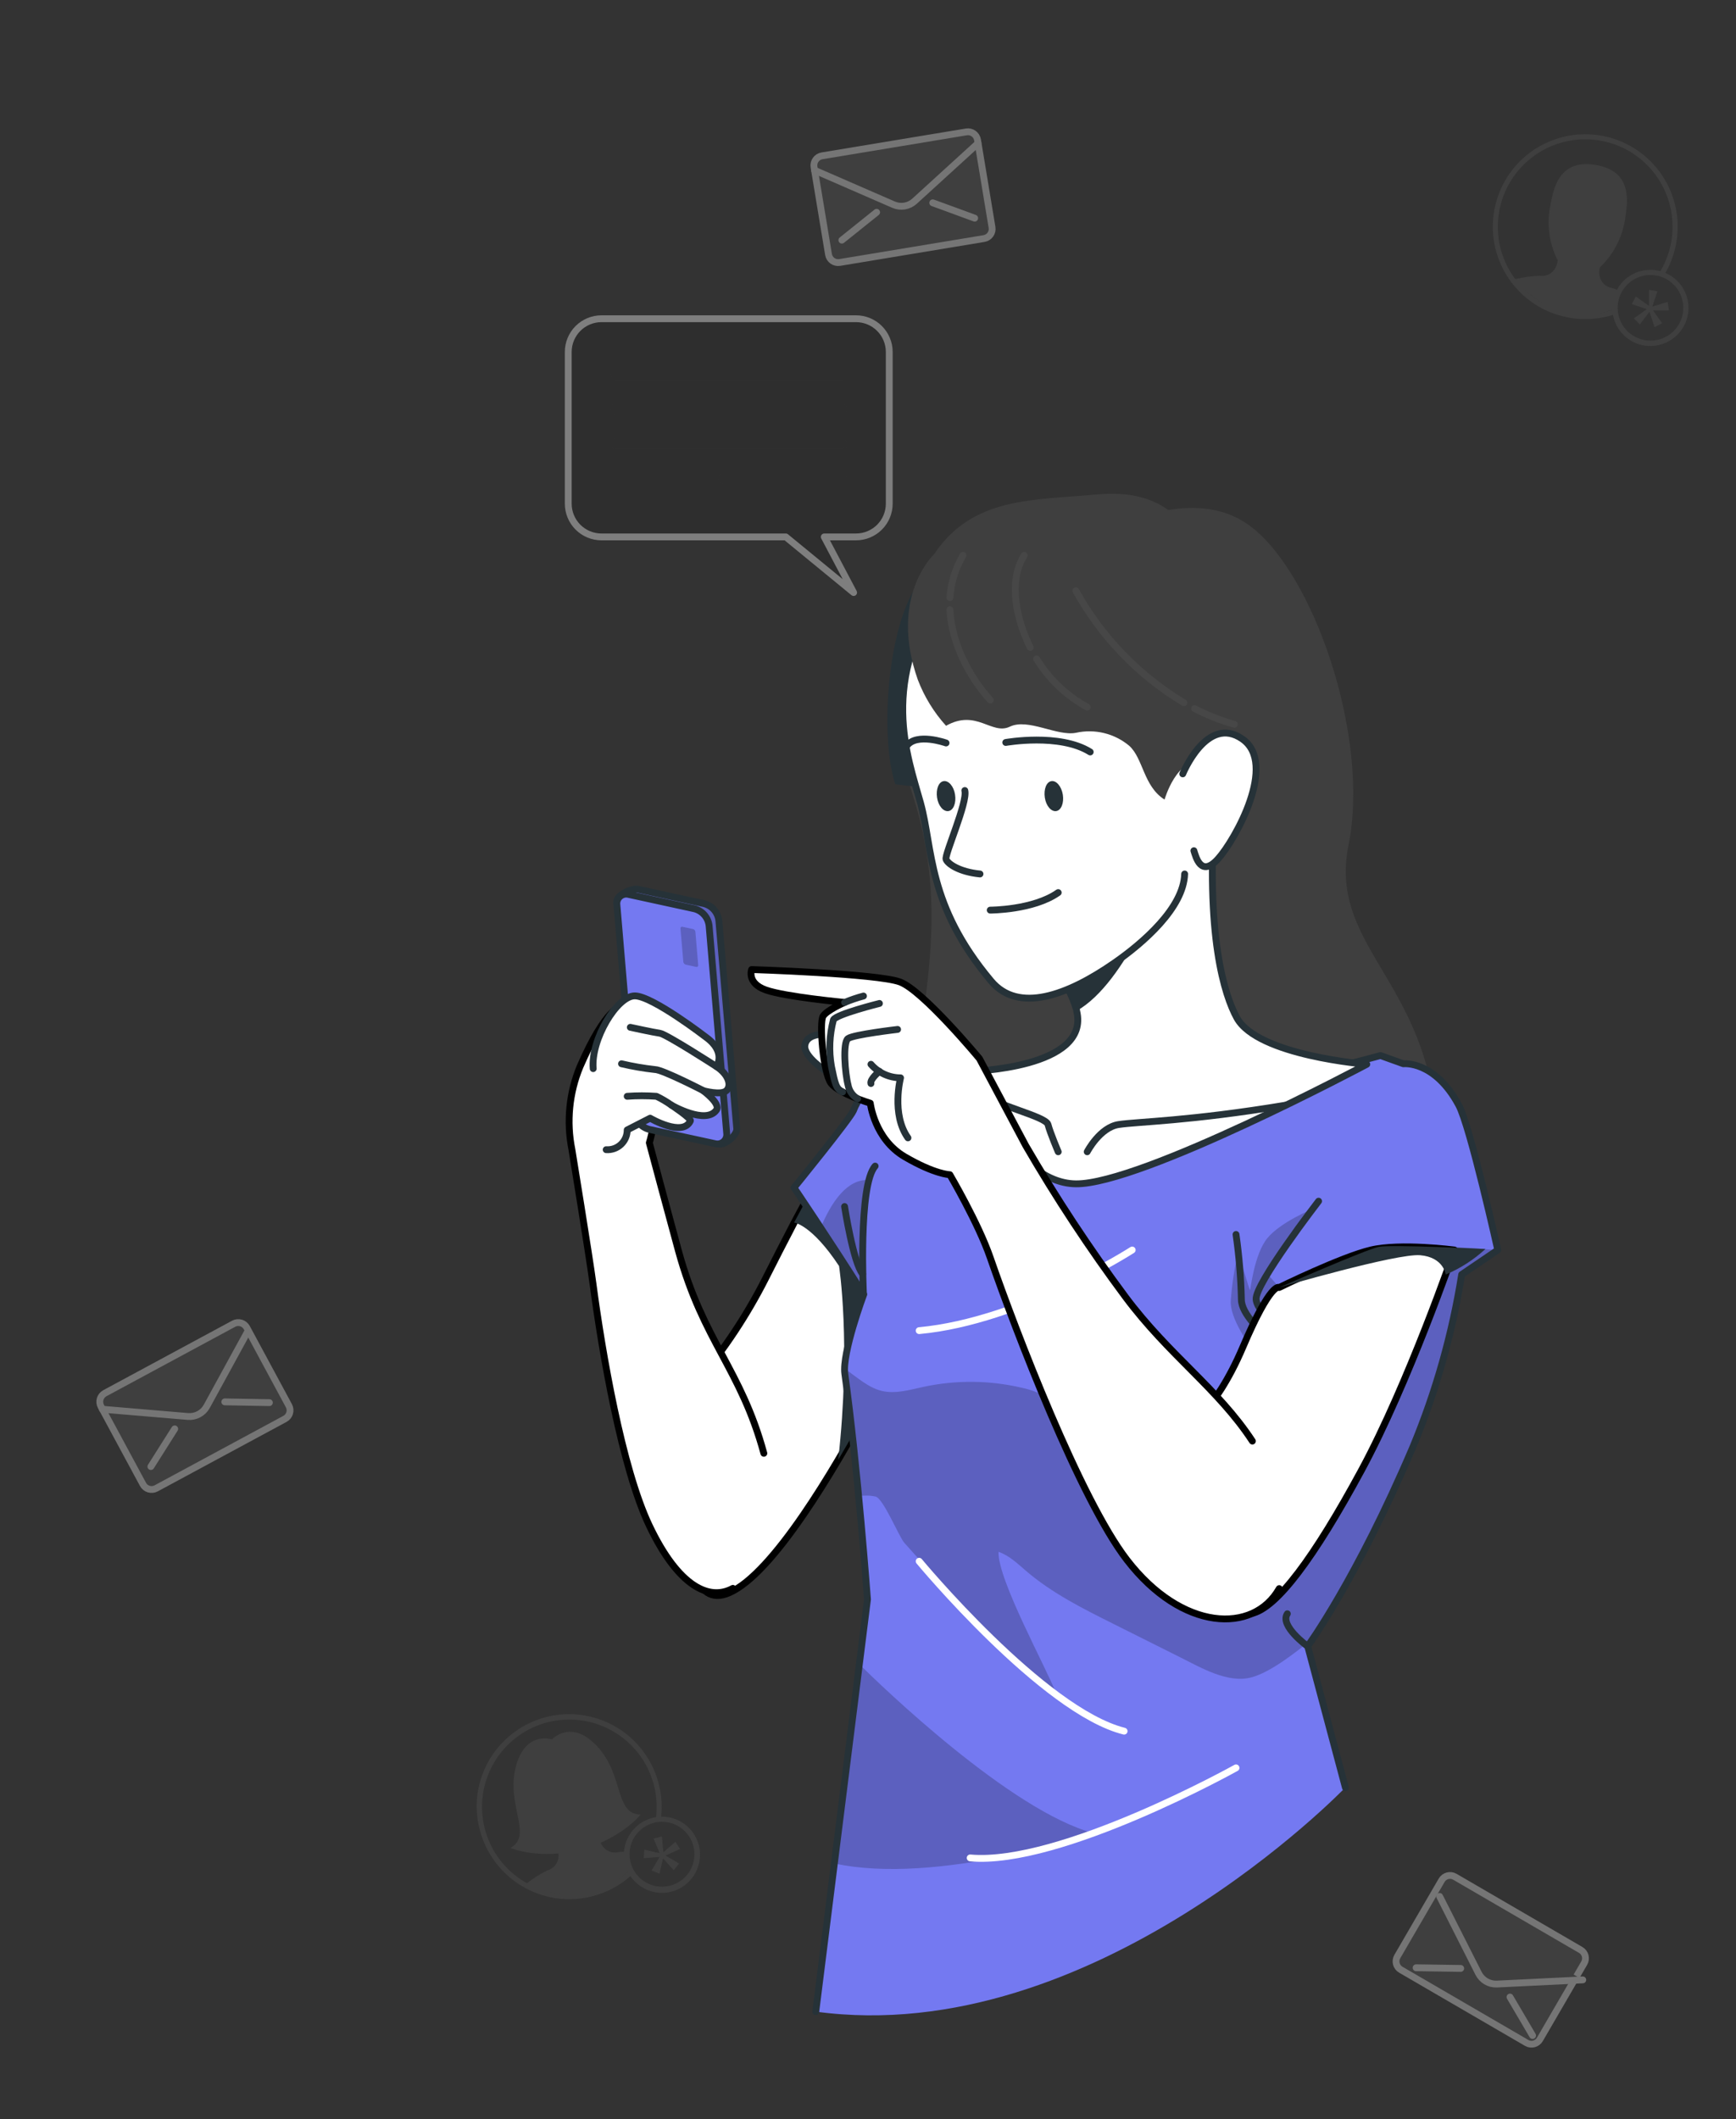 <svg width="254" height="310" viewBox="0 0 254 310" fill="none" xmlns="http://www.w3.org/2000/svg">
<rect x="0" y="0" width="254" height="310" fill="#333333" stroke="none"/>
<g clip-path="url(#clip0_360_374)">
<path d="M96.373 260.922C95.553 257.734 93.598 254.954 90.876 253.102C88.153 251.251 84.849 250.456 81.582 250.866C78.316 251.276 75.311 252.863 73.13 255.33C70.949 257.797 69.743 260.974 69.736 264.266C69.747 265.41 69.9 266.548 70.193 267.654C70.941 270.558 72.631 273.132 74.998 274.973C77.365 276.814 80.276 277.818 83.275 277.827C84.418 277.826 85.556 277.683 86.664 277.401C88.86 276.84 90.88 275.734 92.535 274.185C92.399 273.976 92.276 273.759 92.169 273.534C90.198 275.427 87.672 276.638 84.962 276.989C82.252 277.341 79.5 276.814 77.112 275.486L76.797 275.314C74.624 274.028 72.88 272.126 71.787 269.849C70.693 267.572 70.299 265.022 70.655 262.521C71.01 260.02 72.099 257.681 73.784 255.799C75.468 253.917 77.672 252.576 80.119 251.946C82.162 251.422 84.303 251.412 86.352 251.916C88.4 252.42 90.292 253.424 91.859 254.837C93.425 256.25 94.617 258.029 95.329 260.015C96.041 262.001 96.251 264.132 95.939 266.218C96.186 266.174 96.436 266.146 96.687 266.136C96.923 264.394 96.817 262.623 96.373 260.922Z" fill="#3F3F3F"/>
<path d="M92.161 273.556C90.808 274.844 89.258 275.907 87.569 276.705C87.244 276.848 86.909 276.965 86.566 277.057C86.22 277.144 85.867 277.204 85.512 277.236C81.772 277.625 76.768 275.74 76.768 275.74L77.097 275.494C78.025 274.764 79.028 274.135 80.089 273.616C80.837 273.414 82.176 272.479 81.585 270.46C79.393 268.681 77.878 266.204 77.291 263.443C76.827 261.394 75.795 257.422 79.962 255.769C80.295 255.644 80.634 255.537 80.979 255.447C81.338 255.357 81.689 255.29 82.019 255.238C86.507 254.669 87.472 258.656 88.055 260.668C88.87 263.375 88.732 266.279 87.666 268.896C88.13 270.946 89.73 271.14 90.501 270.938C90.875 270.883 91.254 270.87 91.63 270.901C91.584 271.481 91.634 272.065 91.78 272.629C91.861 272.942 91.972 273.248 92.109 273.541L92.161 273.556Z" fill="#3F3F3F"/>
<path d="M96.851 276.9C95.809 276.899 94.787 276.606 93.903 276.054C93.019 275.502 92.307 274.713 91.848 273.777C91.39 272.84 91.204 271.794 91.311 270.757C91.417 269.72 91.813 268.733 92.452 267.91C93.091 267.086 93.949 266.459 94.927 266.098C95.906 265.738 96.965 265.659 97.986 265.871C99.007 266.083 99.948 266.577 100.702 267.297C101.456 268.016 101.993 268.934 102.252 269.943C102.46 270.766 102.478 271.626 102.304 272.457C102.13 273.288 101.769 274.068 101.248 274.739C100.728 275.409 100.061 275.952 99.299 276.327C98.537 276.701 97.7 276.897 96.851 276.9ZM96.851 266.503C96.445 266.503 96.04 266.556 95.647 266.66C94.48 266.968 93.474 267.708 92.833 268.731C92.192 269.754 91.965 270.983 92.198 272.167C92.43 273.352 93.105 274.403 94.085 275.108C95.064 275.813 96.276 276.118 97.473 275.962C98.67 275.806 99.762 275.2 100.529 274.268C101.295 273.335 101.677 272.146 101.598 270.941C101.519 269.737 100.984 268.607 100.103 267.783C99.221 266.959 98.058 266.501 96.851 266.503Z" fill="#3F3F3F"/>
<path d="M96.53 271.103L95.625 268.964L96.844 268.649L97.061 270.968L98.819 269.435L99.492 270.49L97.375 271.439L99.365 272.614L98.572 273.586L97.016 271.851L96.485 274.095L95.333 273.631L96.507 271.641L94.189 271.828L94.271 270.579L96.53 271.103Z" fill="#3F3F3F"/>
<path d="M87.442 255.537C83.604 251.333 80.762 254.452 80.762 254.452C80.762 254.452 76.775 253.084 75.429 258.619C74.082 264.154 78.002 268.5 74.681 270.332C74.681 270.332 78.899 272.128 84.898 270.587C90.897 269.046 93.732 265.448 93.732 265.448C89.947 265.411 91.286 259.733 87.442 255.537Z" fill="#3F3F3F"/>
<path d="M245.279 35.407C245.699 32.914 245.411 30.353 244.448 28.015C243.486 25.677 241.887 23.655 239.834 22.18C237.78 20.705 235.355 19.835 232.832 19.668C230.309 19.502 227.79 20.047 225.56 21.24C223.331 22.433 221.481 24.227 220.22 26.419C218.96 28.611 218.338 31.112 218.427 33.639C218.516 36.166 219.312 38.617 220.724 40.715C222.135 42.812 224.107 44.472 226.415 45.505C227.459 45.969 228.557 46.3 229.683 46.493C231.918 46.874 234.213 46.686 236.355 45.947C236.316 45.699 236.291 45.449 236.281 45.199C233.71 46.127 230.909 46.206 228.29 45.423C225.671 44.641 223.373 43.039 221.732 40.853C221.657 40.763 221.582 40.666 221.515 40.569C220.542 39.201 219.845 37.656 219.466 36.021C219.099 34.382 219.053 32.688 219.331 31.032C219.611 29.376 220.214 27.791 221.107 26.369C222 24.946 223.164 23.713 224.533 22.741C225.902 21.768 227.449 21.075 229.086 20.701C230.724 20.327 232.418 20.279 234.074 20.559C235.137 20.734 236.173 21.046 237.156 21.487C238.833 22.238 240.329 23.342 241.541 24.723C242.753 26.104 243.654 27.73 244.181 29.49C244.709 31.25 244.85 33.104 244.597 34.924C244.344 36.744 243.701 38.488 242.713 40.037C242.968 40.1 243.218 40.18 243.461 40.277C244.376 38.786 244.993 37.133 245.279 35.407Z" fill="#3F3F3F"/>
<path d="M236.28 45.199C234.521 45.826 232.672 46.166 230.805 46.208C230.451 46.206 230.099 46.176 229.75 46.119C229.397 46.06 229.049 45.972 228.71 45.857C225.15 44.697 221.335 40.92 221.335 40.92L221.739 40.83C222.893 40.547 224.074 40.384 225.262 40.344C226.047 40.479 227.633 40.157 227.917 38.1C226.64 35.581 226.265 32.701 226.855 29.939C227.267 27.882 227.917 23.821 232.413 24.015C232.769 24.035 233.123 24.075 233.475 24.135C233.823 24.194 234.168 24.271 234.507 24.367C238.816 25.661 238.098 29.708 237.813 31.779C237.446 34.587 236.126 37.182 234.073 39.132C233.662 41.197 235.046 42.02 235.831 42.124C236.196 42.224 236.548 42.367 236.878 42.551C236.596 43.06 236.404 43.614 236.31 44.189C236.258 44.508 236.235 44.831 236.243 45.154C236.243 45.154 236.287 45.191 236.28 45.199Z" fill="#3F3F3F"/>
<path d="M239.198 50.135C238.302 49.733 237.528 49.101 236.955 48.303C236.381 47.506 236.029 46.571 235.932 45.593C235.836 44.616 235.999 43.63 236.406 42.736C236.812 41.842 237.448 41.071 238.248 40.501C239.146 39.863 240.214 39.505 241.316 39.474C242.418 39.442 243.505 39.738 244.438 40.324C245.372 40.91 246.111 41.76 246.561 42.766C247.012 43.773 247.154 44.89 246.969 45.977C246.72 47.433 245.904 48.731 244.7 49.586C243.495 50.441 242.001 50.784 240.544 50.539C240.081 50.459 239.628 50.324 239.198 50.135ZM243.446 40.643C243.074 40.476 242.682 40.358 242.279 40.292C241.075 40.091 239.84 40.356 238.824 41.033C237.809 41.711 237.089 42.749 236.812 43.938C236.535 45.127 236.721 46.377 237.332 47.433C237.944 48.49 238.935 49.274 240.103 49.626C241.272 49.978 242.531 49.872 243.625 49.329C244.718 48.786 245.564 47.847 245.989 46.703C246.415 45.559 246.389 44.296 245.917 43.17C245.444 42.044 244.561 41.141 243.446 40.643Z" fill="#3F3F3F"/>
<path d="M241.269 44.735V42.401L242.503 42.611L241.755 44.855L243.999 44.166L244.186 45.408H241.86L243.199 47.293L242.084 47.854L241.336 45.61L239.93 47.465L239.063 46.568L240.947 45.229L238.756 44.481L239.339 43.381L241.269 44.735Z" fill="#3F3F3F"/>
<path d="M141.392 19.296L120.272 22.796C119.498 22.924 118.974 23.656 119.102 24.43L121.223 37.226C121.351 38.001 122.083 38.524 122.858 38.396L143.977 34.896C144.752 34.767 145.275 34.036 145.147 33.261L143.026 20.465C142.898 19.691 142.166 19.168 141.392 19.296Z" fill="#3F3F3F" stroke="#757575" stroke-linecap="round" stroke-linejoin="round"/>
<path d="M119.174 24.905L130.738 29.939C131.246 30.161 131.808 30.23 132.355 30.139C132.902 30.047 133.411 29.798 133.82 29.423L143.095 20.963" fill="#3F3F3F"/>
<path d="M119.174 24.905L130.738 29.939C131.246 30.161 131.808 30.23 132.355 30.139C132.902 30.047 133.411 29.798 133.82 29.423L143.095 20.963" stroke="#757575" stroke-linecap="round" stroke-linejoin="round"/>
<path d="M123.176 35.131L128.262 31.054L123.176 35.131Z" fill="#3F3F3F"/>
<path d="M123.176 35.131L128.262 31.054" stroke="#757575" stroke-linecap="round" stroke-linejoin="round"/>
<path d="M142.608 31.914L136.475 29.67L142.608 31.914Z" fill="#3F3F3F"/>
<path d="M142.608 31.914L136.475 29.67" stroke="#757575" stroke-linecap="round" stroke-linejoin="round"/>
<path d="M231.277 285.251L212.867 274.547C212.192 274.155 211.326 274.384 210.934 275.059L204.449 286.213C204.056 286.888 204.285 287.754 204.96 288.146L223.371 298.85C224.046 299.242 224.911 299.013 225.304 298.338L231.789 287.184C232.182 286.509 231.952 285.643 231.277 285.251Z" fill="#3F3F3F" stroke="#757575" stroke-width="0.995" stroke-linecap="round" stroke-linejoin="round"/>
<path d="M210.639 277.423L216.316 288.643C216.56 289.141 216.944 289.557 217.421 289.842C217.898 290.126 218.447 290.265 219.001 290.243L231.583 289.63" fill="#3F3F3F"/>
<path d="M210.639 277.423L216.316 288.643C216.56 289.141 216.944 289.557 217.421 289.842C217.898 290.126 218.447 290.265 219.001 290.243L231.583 289.63" stroke="#757575" stroke-linecap="round" stroke-linejoin="round"/>
<path d="M207.198 287.857L213.721 287.955L207.198 287.857Z" fill="#3F3F3F"/>
<path d="M207.198 287.857L213.721 287.955" stroke="#757575" stroke-linecap="round" stroke-linejoin="round"/>
<path d="M224.238 297.768L220.932 292.143L224.238 297.768Z" fill="#3F3F3F"/>
<path d="M224.238 297.768L220.932 292.143" stroke="#757575" stroke-linecap="round" stroke-linejoin="round"/>
<path d="M34.186 193.646L15.344 203.808C14.653 204.181 14.395 205.043 14.767 205.734L20.924 217.15C21.297 217.84 22.159 218.098 22.85 217.726L41.692 207.563C42.383 207.191 42.641 206.329 42.268 205.638L36.111 194.222C35.739 193.531 34.876 193.273 34.186 193.646Z" fill="#3F3F3F" stroke="#757575" stroke-linecap="round" stroke-linejoin="round"/>
<path d="M14.97 206.153L27.514 207.215C28.067 207.257 28.62 207.138 29.107 206.872C29.594 206.607 29.994 206.207 30.259 205.719L36.303 194.671" fill="#3F3F3F"/>
<path d="M14.97 206.153L27.514 207.215C28.067 207.257 28.62 207.138 29.107 206.872C29.594 206.607 29.994 206.207 30.259 205.719L36.303 194.671" stroke="#757575" stroke-linecap="round" stroke-linejoin="round"/>
<path d="M22.076 214.538L25.562 209.026L22.076 214.538Z" fill="#3F3F3F"/>
<path d="M22.076 214.538L25.562 209.026" stroke="#757575" stroke-linecap="round" stroke-linejoin="round"/>
<path d="M39.414 205.188L32.892 205.076L39.414 205.188Z" fill="#3F3F3F"/>
<path d="M39.414 205.188L32.892 205.076" stroke="#757575" stroke-linecap="round" stroke-linejoin="round"/>
<path d="M88.004 46.626H125.247C126.536 46.626 127.773 47.139 128.684 48.05C129.596 48.962 130.109 50.199 130.109 51.488V73.674C130.11 74.313 129.984 74.946 129.741 75.537C129.497 76.128 129.139 76.664 128.687 77.117C128.236 77.569 127.699 77.928 127.109 78.173C126.519 78.417 125.886 78.543 125.247 78.543H120.601L124.895 86.682L114.977 78.543H88.004C87.365 78.543 86.732 78.417 86.141 78.173C85.551 77.928 85.015 77.569 84.563 77.117C84.111 76.664 83.754 76.128 83.51 75.537C83.266 74.946 83.141 74.313 83.142 73.674V51.488C83.142 50.199 83.654 48.962 84.566 48.05C85.478 47.139 86.714 46.626 88.004 46.626Z" fill="#2E2E2E" stroke="#7E7E7E" stroke-linecap="round" stroke-linejoin="round"/>
<g opacity="0.5">
<path opacity="0.5" d="M90.001 55.595L123.257 55.595C123.596 55.595 123.87 55.32 123.87 54.981V54.712C123.87 54.373 123.596 54.099 123.257 54.099L90.001 54.099C89.662 54.099 89.387 54.373 89.387 54.712V54.981C89.387 55.32 89.662 55.595 90.001 55.595Z" fill="#2E2E2E"/>
<path opacity="0.5" d="M90.001 60.636L123.257 60.636C123.596 60.636 123.87 60.362 123.87 60.023V59.754C123.87 59.415 123.596 59.14 123.257 59.14L90.001 59.14C89.662 59.14 89.387 59.415 89.387 59.754V60.023C89.387 60.362 89.662 60.636 90.001 60.636Z" fill="#2E2E2E"/>
<path opacity="0.5" d="M90.001 65.678H123.257C123.596 65.678 123.87 65.403 123.87 65.064V64.795C123.87 64.456 123.596 64.182 123.257 64.182H90.001C89.662 64.182 89.387 64.456 89.387 64.795V65.064C89.387 65.403 89.662 65.678 90.001 65.678Z" fill="#2E2E2E"/>
<path opacity="0.5" d="M105.708 70.727H123.249C123.588 70.727 123.862 70.452 123.862 70.113V69.844C123.862 69.505 123.588 69.231 123.249 69.231H105.708C105.37 69.231 105.095 69.505 105.095 69.844V70.113C105.095 70.452 105.37 70.727 105.708 70.727Z" fill="#2E2E2E"/>
</g>
<path d="M134.486 191.065C134.484 191.08 134.484 191.095 134.486 191.11C134.127 191.858 128.951 202.921 122.645 213.55C120.992 216.34 119.264 219.092 117.521 221.628C113.729 227.148 109.884 231.614 106.69 233.005C96.218 237.56 102.202 201.866 102.202 201.866C106.022 197.32 109.307 192.351 111.993 187.056C113.243 184.587 114.694 181.722 116.212 178.828C117.379 176.621 118.576 174.414 119.75 172.372C122.406 167.735 124.881 163.995 126.385 163.262C128.031 162.454 130.304 170.794 132.025 178.551C133.424 185.013 134.486 191.065 134.486 191.065Z" fill="white" stroke="black" stroke-linecap="round" stroke-linejoin="round"/>
<path d="M134.485 191.065C134.484 191.08 134.484 191.095 134.485 191.11C134.126 191.858 128.95 202.921 122.644 213.55C124.544 196.563 122.764 185.201 122.764 185.201C118.717 179.082 116.182 178.85 116.182 178.85C117.349 176.643 118.545 174.437 119.72 172.395L125.075 167.391L131.994 178.573C133.423 185.013 134.485 191.065 134.485 191.065Z" fill="#263238"/>
<path d="M182.746 76.83C192.2 83.674 200.473 107.85 197.317 123.558C194.16 139.266 210.399 143.754 210.339 168.55C210.339 175.462 188.932 203.556 164.076 188.567C139.22 173.577 132.316 166.201 134.679 151.167C137.043 136.132 137.148 126.243 132.66 113.624C128.172 101.006 165.594 64.436 182.746 76.83Z" fill="#3F3F3F"/>
<path d="M219.114 182.859L213.833 186.442C212.457 195.11 210.059 203.584 206.689 211.687C200.04 227.298 194.153 236.603 192.096 239.677C191.587 240.425 191.31 240.799 191.31 240.799L196.831 261.497C196.831 261.497 159.992 299.802 119.36 294.274L122.076 272.582L125.733 243.41L126.923 233.933C126.923 233.933 126.421 227.134 125.621 218.763C125.075 212.996 124.387 206.481 123.609 200.931C123.577 200.683 123.564 200.433 123.572 200.183C123.631 196.682 126.377 189.322 126.377 189.322C124.058 185.649 121.889 182.268 120.101 179.598C117.737 176.015 116.174 173.711 116.174 173.711C116.174 173.711 124.402 163.598 124.866 162.446C127.469 155.632 136.564 156.904 136.564 156.904C137.244 156.246 138.094 155.79 139.018 155.587C143.341 154.503 155.631 163.12 162.34 163.187C169.05 163.254 201.984 154.383 201.984 154.383L205.335 155.587C205.335 155.587 209.876 155.049 213.421 161.616C215.104 164.795 219.114 182.859 219.114 182.859Z" fill="#7479F1"/>
<path opacity="0.3" d="M159.977 268.161C159.977 268.161 137.088 275.888 122.038 272.59L125.696 243.417C128.957 246.656 147.867 264.9 159.977 268.161Z" fill="black" fill-opacity="0.7"/>
<path opacity="0.3" d="M126.34 189.352C124.021 185.679 121.852 182.298 120.064 179.628C121.62 175.888 123.932 172.425 127.133 172.627C127.133 172.627 124.897 182.56 126.34 189.352Z" fill="black" fill-opacity="0.7"/>
<path opacity="0.3" d="M200.571 182.859C196.465 184.221 187.16 188.342 187.16 188.342L185.439 186.345L192.059 176.86C192.059 176.86 187.399 178.745 185.439 181.116C183.48 183.488 182.964 188.776 182.889 188.754C182.814 188.731 181.176 183.188 181.176 183.188C180.619 185.496 180.254 187.845 180.084 190.212C179.867 192.718 182.619 196.795 185.006 199.824L180.847 221.957L164.989 212.316L157.509 207.783C156.855 207.438 156.223 207.053 155.617 206.631C154.749 205.928 154.181 205.015 153.171 204.387C152.017 203.74 150.771 203.273 149.476 203.003C144.741 201.901 139.82 201.862 135.069 202.891C133.064 203.325 131.007 203.945 129.018 203.474C127.028 203.003 125.323 201.41 123.572 200.213C123.565 200.463 123.577 200.713 123.61 200.961C124.358 206.511 125.106 213.026 125.622 218.793H126.475C127.027 218.763 127.58 218.808 128.12 218.928C129.265 219.242 131.539 224.822 132.324 225.705C138.061 232.108 147.658 242.909 154.629 247.958C153.238 244.218 145.96 231.128 146.095 227.014C147.658 227.537 148.877 228.742 150.134 229.811C153.919 233.058 158.437 235.317 162.895 237.546L172.716 242.46C175.708 243.956 179.65 246.297 183.091 245.377C185.911 244.629 189.464 241.794 191.715 240.007L192.089 239.707C194.146 236.633 200.033 227.328 206.683 211.717C210.053 203.614 212.45 195.14 213.826 186.472L219.107 182.889C219.107 182.889 204.678 181.498 200.571 182.859Z" fill="black" fill-opacity="0.7"/>
<path d="M119.36 294.274L126.923 233.97C126.923 233.97 125.501 214.582 123.609 200.968C123.183 197.917 126.377 189.352 126.377 189.352C120.939 180.75 116.174 173.741 116.174 173.741C116.174 173.741 124.402 163.628 124.866 162.476C127.469 155.662 136.564 156.934 136.564 156.934C137.244 156.276 138.094 155.82 139.018 155.617C143.341 154.533 155.631 163.15 162.34 163.217C169.05 163.284 201.984 154.413 201.984 154.413L205.335 155.617C205.335 155.617 209.876 155.079 213.421 161.646C215.127 164.795 219.143 182.859 219.143 182.859L213.863 186.442C212.487 195.11 210.089 203.584 206.719 211.687C198.431 231.135 191.333 240.814 191.333 240.814L196.853 261.512" stroke="#263238" stroke-linecap="round" stroke-linejoin="round"/>
<path d="M192.926 175.716C192.926 175.716 183.554 187.856 183.785 190.1C184.017 192.344 188.356 194.655 188.356 194.655" stroke="#263238" stroke-linecap="round" stroke-linejoin="round"/>
<path d="M180.846 180.585C181.298 183.738 181.56 186.916 181.631 190.1C181.631 194.259 192.926 201.163 192.926 201.163" stroke="#263238" stroke-linecap="round" stroke-linejoin="round"/>
<path d="M126.339 189.352C126.339 189.352 125.554 173.345 128.045 170.585" stroke="#263238" stroke-linecap="round" stroke-linejoin="round"/>
<path d="M123.572 176.501C123.572 176.501 124.859 184.789 126.22 186.368" stroke="#263238" stroke-linecap="round" stroke-linejoin="round"/>
<path d="M165.655 182.859C165.655 182.859 149.475 193.272 134.485 194.655" stroke="white" stroke-linecap="round" stroke-linejoin="round"/>
<path d="M134.485 228.39C134.485 228.39 152.632 250.284 164.473 253.246" stroke="white" stroke-linecap="round" stroke-linejoin="round"/>
<path d="M191.303 240.814C191.303 240.814 187.182 237.822 188.356 236.072" stroke="#263238" stroke-linecap="round" stroke-linejoin="round"/>
<path d="M180.846 258.617C180.846 258.617 155.1 272.971 141.95 271.789" stroke="white" stroke-linecap="round" stroke-linejoin="round"/>
<path d="M111.761 212.6C108.403 200.258 102.905 196.234 99.277 183.017C98.2 179.105 95.006 167.174 95.006 167.174C95.006 167.174 99.082 154.458 90.937 147.217C90.937 147.217 88.693 147.217 84.87 156.021C83.274 159.867 82.86 164.101 83.681 168.184C83.681 168.184 86.217 183.69 86.77 187.856C88.102 197.902 90.989 214.724 94.998 223.169C99.299 232.198 103.832 234.217 107.228 232.355" fill="white"/>
<path d="M111.761 212.6C108.403 200.258 102.905 196.234 99.277 183.017C98.2 179.105 95.006 167.174 95.006 167.174C95.006 167.174 99.082 154.458 90.937 147.217C90.937 147.217 88.693 147.217 84.87 156.021C83.274 159.867 82.86 164.101 83.681 168.184C83.681 168.184 86.217 183.69 86.77 187.856C88.102 197.902 90.989 214.724 94.998 223.169C99.299 232.198 103.832 234.217 107.228 232.355" stroke="black" stroke-linecap="round" stroke-linejoin="round"/>
<path d="M96.427 164.466L105.148 167.346C106.068 167.585 107.879 166.052 107.796 165.102L105.186 134.748C105.135 134.15 104.9 133.583 104.512 133.125C104.125 132.666 103.605 132.34 103.024 132.19L93.397 130.096C92.477 129.864 90.166 130.963 90.248 131.906L94.257 161.908C94.309 162.507 94.545 163.075 94.934 163.533C95.323 163.992 95.844 164.318 96.427 164.466Z" fill="#7479F1"/>
<path opacity="0.3" d="M96.427 164.466L105.148 167.346C106.068 167.585 107.879 166.052 107.796 165.102L105.186 134.748C105.135 134.15 104.9 133.583 104.512 133.125C104.125 132.666 103.605 132.34 103.024 132.19L93.397 130.096C92.477 129.864 90.166 130.963 90.248 131.906L94.257 161.908C94.309 162.507 94.545 163.075 94.934 163.533C95.323 163.992 95.844 164.318 96.427 164.466Z" fill="black" fill-opacity="0.7"/>
<path d="M96.427 164.466L105.148 167.346C106.068 167.585 107.879 166.052 107.796 165.102L105.186 134.748C105.135 134.15 104.9 133.583 104.512 133.125C104.125 132.666 103.605 132.34 103.024 132.19L93.397 130.096C92.477 129.864 90.166 130.963 90.248 131.906L94.257 161.908C94.309 162.507 94.545 163.075 94.934 163.533C95.323 163.992 95.844 164.318 96.427 164.466V164.466Z" stroke="#263238" stroke-linecap="round" stroke-linejoin="round"/>
<path d="M94.991 165.214L104.618 167.301C104.83 167.357 105.053 167.361 105.267 167.313C105.482 167.265 105.681 167.166 105.849 167.024C106.017 166.883 106.149 166.703 106.232 166.5C106.316 166.296 106.35 166.076 106.331 165.857L103.757 135.496C103.706 134.897 103.47 134.329 103.081 133.871C102.692 133.412 102.171 133.086 101.588 132.938L91.969 130.843C91.756 130.789 91.533 130.786 91.319 130.835C91.105 130.885 90.905 130.985 90.738 131.127C90.57 131.269 90.439 131.449 90.355 131.652C90.271 131.855 90.237 132.076 90.256 132.295L92.829 162.656C92.88 163.254 93.115 163.821 93.502 164.279C93.89 164.738 94.41 165.064 94.991 165.214Z" fill="#7479F1" stroke="#263238" stroke-linecap="round" stroke-linejoin="round"/>
<path opacity="0.3" d="M100.331 141.113L101.88 141.45C101.914 141.458 101.95 141.458 101.984 141.45C102.018 141.442 102.05 141.426 102.077 141.404C102.104 141.381 102.125 141.353 102.139 141.321C102.153 141.288 102.159 141.253 102.157 141.218L101.745 136.319C101.736 136.222 101.697 136.131 101.634 136.058C101.571 135.984 101.487 135.931 101.394 135.907L99.838 135.571C99.804 135.562 99.768 135.562 99.734 135.57C99.7 135.578 99.668 135.594 99.641 135.617C99.614 135.639 99.593 135.668 99.579 135.7C99.565 135.732 99.559 135.768 99.561 135.803L99.98 140.702C99.989 140.798 100.028 140.89 100.091 140.963C100.154 141.037 100.238 141.089 100.331 141.113Z" fill="black" fill-opacity="0.7"/>
<path d="M86.793 156.328C86.419 152.072 90.293 145.684 92.874 145.684C95.455 145.684 103.294 151.728 103.294 151.728C106.331 153.927 104.827 156.021 104.827 156.021C106.615 157.203 107.071 158.804 106.286 159.544C105.5 160.285 102.875 159.544 102.875 159.544C102.875 159.544 105.478 161.444 104.827 162.379C103.294 164.586 98.252 161.676 98.252 161.676C98.252 161.676 101.177 163.606 101.012 163.972C99.905 166.381 95.126 163.576 95.126 163.576L91.767 165.296C91.77 165.692 91.691 166.085 91.535 166.449C91.379 166.813 91.15 167.141 90.861 167.412C90.572 167.683 90.231 167.892 89.858 168.024C89.484 168.157 89.088 168.211 88.693 168.184" fill="white"/>
<path d="M86.793 156.328C86.419 152.072 90.293 145.684 92.874 145.684C95.455 145.684 103.294 151.728 103.294 151.728C106.331 153.927 104.827 156.021 104.827 156.021C106.615 157.203 107.071 158.804 106.286 159.544C105.5 160.285 102.875 159.544 102.875 159.544C102.875 159.544 105.478 161.444 104.827 162.379C103.294 164.586 98.252 161.676 98.252 161.676C98.252 161.676 101.177 163.606 101.012 163.972C99.905 166.381 95.126 163.576 95.126 163.576L91.767 165.296C91.77 165.692 91.691 166.085 91.535 166.449C91.379 166.813 91.15 167.141 90.861 167.412C90.572 167.683 90.231 167.892 89.858 168.024C89.484 168.157 89.088 168.211 88.693 168.184" stroke="#263238" stroke-linecap="round" stroke-linejoin="round"/>
<path d="M104.826 156.021C104.826 156.021 97.481 151.279 96.554 151.152C95.626 151.024 92.223 150.284 92.223 150.284" fill="white"/>
<path d="M104.826 156.021C104.826 156.021 97.481 151.279 96.554 151.152C95.626 151.024 92.223 150.284 92.223 150.284" stroke="#263238" stroke-linecap="round" stroke-linejoin="round"/>
<path d="M102.905 159.544C102.905 159.544 96.921 156.462 95.843 156.462C94.192 156.281 92.553 155.999 90.936 155.617" fill="white"/>
<path d="M102.905 159.544C102.905 159.544 96.921 156.462 95.843 156.462C94.192 156.281 92.553 155.999 90.936 155.617" stroke="#263238" stroke-linecap="round" stroke-linejoin="round"/>
<path d="M98.253 161.676C97.556 161.18 96.817 160.744 96.046 160.374C94.622 160.272 93.192 160.272 91.768 160.374" fill="white"/>
<path d="M98.253 161.676C97.556 161.18 96.817 160.744 96.046 160.374C94.622 160.272 93.192 160.272 91.768 160.374" stroke="#263238" stroke-linecap="round" stroke-linejoin="round"/>
<path d="M173.052 209.451C173.052 209.451 177.689 206.84 181.833 197.101C185.977 187.362 187.159 188.342 187.159 188.342C187.159 188.342 196.232 183.892 200.571 182.859C204.909 181.827 212.801 182.859 212.801 182.859C212.801 182.859 206.069 202.39 199.194 215.091C192.32 227.792 186.785 235.287 183.112 236.035C179.44 236.783 173.052 209.451 173.052 209.451Z" fill="white" stroke="black" stroke-linecap="round" stroke-linejoin="round"/>
<path d="M199.98 155.692C199.98 155.692 166.963 173.277 157.419 173.18C147.874 173.083 141.928 156.724 141.928 156.724C141.928 156.724 159.581 156.328 157.531 147.89C157.531 147.748 157.464 147.591 157.419 147.442C156.574 144.494 153.335 139.333 152.13 137.478C151.846 137.037 151.674 136.783 151.674 136.783L177.802 117.275C176.306 136.999 179.193 145.646 180.966 148.893C184.01 154.45 199.98 155.692 199.98 155.692Z" fill="white" stroke="#263238" stroke-linecap="round" stroke-linejoin="round"/>
<path d="M170.389 128.33C170.389 128.33 164.943 143.724 157.508 147.89C157.508 147.748 157.441 147.591 157.396 147.441C156.551 144.494 153.312 139.333 152.107 137.478L170.389 128.33Z" fill="#263238"/>
<path d="M159.072 168.49C159.072 168.49 160.92 164.922 163.68 164.503C166.44 164.085 174.04 164.01 188.095 161.676" stroke="#263238" stroke-linecap="round" stroke-linejoin="round"/>
<path d="M154.831 168.49C154.831 168.49 153.649 165.715 153.335 164.503C153.021 163.292 145.676 161.766 143.237 159.761" stroke="#263238" stroke-linecap="round" stroke-linejoin="round"/>
<path d="M134.852 84.804C130.012 90.077 128.569 107.289 130.985 114.724C130.985 114.724 143.11 116.459 145.945 114.275C148.78 112.091 134.852 84.804 134.852 84.804Z" fill="#263238"/>
<path d="M180.45 119.564C181.617 114.41 187.803 89.427 173.239 78.371C158.676 67.316 140.911 82.059 138.42 85.537C128.374 99.57 132.825 110.722 134.68 117.447C136.535 124.171 135.622 132.317 145.017 143.515C148.966 148.219 156.072 145.714 163.074 140.844C167.27 137.927 173.179 132.796 173.329 127.851" fill="white"/>
<path d="M180.45 119.564C181.617 114.41 187.803 89.427 173.239 78.371C158.676 67.316 140.911 82.059 138.42 85.537C128.374 99.57 132.825 110.722 134.68 117.447C136.535 124.171 135.622 132.317 145.017 143.515C148.966 148.219 156.072 145.714 163.074 140.844C167.27 137.927 173.179 132.796 173.329 127.851" stroke="#263238" stroke-linecap="round" stroke-linejoin="round"/>
<path d="M147.156 108.613C147.156 108.613 155.048 107.207 159.513 110.004" stroke="#263238" stroke-linecap="round" stroke-linejoin="round"/>
<path d="M155.504 116.243C155.698 117.454 155.272 118.531 154.547 118.651C153.821 118.771 153.051 117.903 152.871 116.676C152.692 115.45 153.103 114.388 153.828 114.268C154.554 114.148 155.302 115.031 155.504 116.243Z" fill="#263238"/>
<path d="M139.736 116.242C139.931 117.454 139.505 118.531 138.779 118.651C138.053 118.771 137.283 117.903 137.103 116.676C136.924 115.45 137.335 114.387 138.061 114.268C138.786 114.148 139.557 115.031 139.736 116.242Z" fill="#263238"/>
<path d="M138.42 108.688C138.42 108.688 134.066 107.132 132.66 109.129" stroke="#263238" stroke-linecap="round" stroke-linejoin="round"/>
<path d="M141.165 115.644C141.614 117.349 138.173 125.039 138.42 125.705C138.667 126.37 140.357 127.552 143.387 127.851" stroke="#263238" stroke-linecap="round" stroke-linejoin="round"/>
<path d="M144.883 133.14C144.883 133.14 151.196 133.14 154.831 130.574" stroke="#263238" stroke-linecap="round" stroke-linejoin="round"/>
<path d="M136.654 81.094C136.654 81.094 129.997 87.28 134.29 99.442C135.238 101.923 136.638 104.205 138.419 106.174C142.87 103.669 145.092 107.581 147.754 106.302C150.417 105.022 154.658 107.738 157.419 107.199C158.776 106.897 160.185 106.91 161.536 107.238C162.887 107.566 164.145 108.2 165.213 109.092C167.285 110.947 167.285 115.008 170.389 116.968C170.389 116.968 172.199 110.618 176.014 111.538C179.829 112.458 176.455 123.506 176.455 123.506C181.236 117.678 184.217 110.585 185.035 103.093C186.531 90.377 181.504 79.269 173.067 76.913C173.067 76.913 170.254 71.437 160.635 72.32C151.016 73.203 142.294 72.664 136.654 81.094Z" fill="#3F3F3F"/>
<path d="M173.052 113.206C173.052 113.206 176.605 104.499 181.781 108.112C186.957 111.725 180.749 122.817 178.228 125.63C175.707 128.442 174.974 125.338 174.682 124.448" fill="white"/>
<path d="M173.052 113.206C173.052 113.206 176.605 104.499 181.781 108.112C186.957 111.725 180.749 122.817 178.228 125.63C175.707 128.442 174.974 125.338 174.682 124.448" stroke="#263238" stroke-linecap="round" stroke-linejoin="round"/>
<g opacity="0.2">
<path opacity="0.2" d="M138.988 87.422C139.137 85.243 139.79 83.128 140.896 81.244" stroke="white" stroke-linecap="round" stroke-linejoin="round"/>
<path opacity="0.2" d="M144.882 102.405C141.681 98.829 139.242 94.019 138.98 89.187" stroke="white" stroke-linecap="round" stroke-linejoin="round"/>
<path opacity="0.2" d="M151.674 96.391C153.48 99.347 156.031 101.776 159.072 103.437" stroke="white" stroke-linecap="round" stroke-linejoin="round"/>
<path opacity="0.2" d="M149.856 81.244C147.403 85.186 148.816 90.841 150.731 94.708" stroke="white" stroke-linecap="round" stroke-linejoin="round"/>
<path opacity="0.2" d="M174.787 103.661C176.641 104.623 178.588 105.392 180.599 105.957" stroke="white" stroke-linecap="round" stroke-linejoin="round"/>
<path opacity="0.2" d="M157.418 86.427C161.157 93.176 166.605 98.823 173.216 102.801" stroke="white" stroke-linecap="round" stroke-linejoin="round"/>
</g>
<path d="M120.206 151.309C120.206 151.309 117.962 151.309 117.76 152.947C117.558 154.585 120.901 156.724 120.901 156.724" fill="white"/>
<path d="M120.206 151.309C120.206 151.309 117.962 151.309 117.76 152.947C117.558 154.585 120.901 156.724 120.901 156.724" stroke="#263238" stroke-linecap="round" stroke-linejoin="round"/>
<path d="M183.241 210.812C178.184 203.1 171.048 198.276 164.668 189.718C159.386 182.622 154.514 175.229 150.074 167.578L143.305 154.862C143.305 154.862 135.017 144.868 131.666 143.642C128.315 142.415 109.974 141.832 109.974 141.832C109.974 141.832 109.226 143.821 112.061 144.824C114.896 145.826 123.58 146.641 123.58 146.641C123.58 146.641 121.022 147.741 120.431 148.646C119.84 149.551 120.431 156.986 121.613 158.497C122.795 160.008 127.335 161.384 127.335 161.384C127.335 161.384 127.934 166.62 132.369 169.216C136.805 171.811 138.974 171.841 138.974 171.841C138.974 171.841 143.148 178.932 144.891 183.996C148.631 194.79 158.063 219.332 164.877 228.181C172.941 238.653 183.39 239.057 187.168 232.392" fill="white"/>
<path d="M183.241 210.812C178.184 203.1 171.048 198.276 164.668 189.718C159.386 182.622 154.514 175.229 150.074 167.578L143.305 154.862C143.305 154.862 135.017 144.868 131.666 143.642C128.315 142.415 109.974 141.832 109.974 141.832C109.974 141.832 109.226 143.821 112.061 144.824C114.896 145.826 123.58 146.641 123.58 146.641C123.58 146.641 121.022 147.741 120.431 148.646C119.84 149.551 120.431 156.986 121.613 158.497C122.795 160.008 127.335 161.384 127.335 161.384C127.335 161.384 127.934 166.62 132.369 169.216C136.805 171.811 138.974 171.841 138.974 171.841C138.974 171.841 143.148 178.932 144.891 183.996C148.631 194.79 158.063 219.332 164.877 228.181C172.941 238.653 183.39 239.057 187.168 232.392" stroke="black" stroke-linecap="round" stroke-linejoin="round"/>
<path d="M131.329 150.591C131.329 150.591 124.896 151.339 124.081 151.922C123.266 152.506 123.655 157.106 124.081 158.714C124.154 159.133 124.317 159.531 124.56 159.88C124.803 160.229 125.12 160.52 125.487 160.734" stroke="#263238" stroke-linecap="round" stroke-linejoin="round"/>
<path d="M128.674 146.791C128.674 146.791 122.346 148.369 121.942 149.184C121.353 151.411 121.254 153.738 121.65 156.006C122.166 158.504 122.316 159.29 123.281 159.746" stroke="#263238" stroke-linecap="round" stroke-linejoin="round"/>
<path d="M123.572 146.649C124.472 146.272 125.397 145.957 126.34 145.706" stroke="#263238" stroke-linecap="round" stroke-linejoin="round"/>
<path d="M127.432 155.692C127.972 156.31 128.638 156.806 129.384 157.148C130.131 157.49 130.942 157.669 131.763 157.674C131.763 157.674 130.379 163 132.847 166.456" stroke="#263238" stroke-linecap="round" stroke-linejoin="round"/>
<path d="M128.673 156.724C128.673 156.724 127.244 157.884 127.431 158.505" stroke="#263238" stroke-linecap="round" stroke-linejoin="round"/>
<path d="M187.16 188.342C187.16 188.342 199.876 182.777 201.716 182.403C203.556 182.029 217.342 182.71 217.342 182.71C215.636 184.284 213.67 185.549 211.53 186.45C211.53 186.45 211.223 183.914 207.79 183.622C204.357 183.331 187.16 188.342 187.16 188.342Z" fill="#263238"/>
</g>
<defs>
<clipPath id="clip0_360_374">
<rect width="254" height="310" fill="white"/>
</clipPath>
</defs>
</svg>
